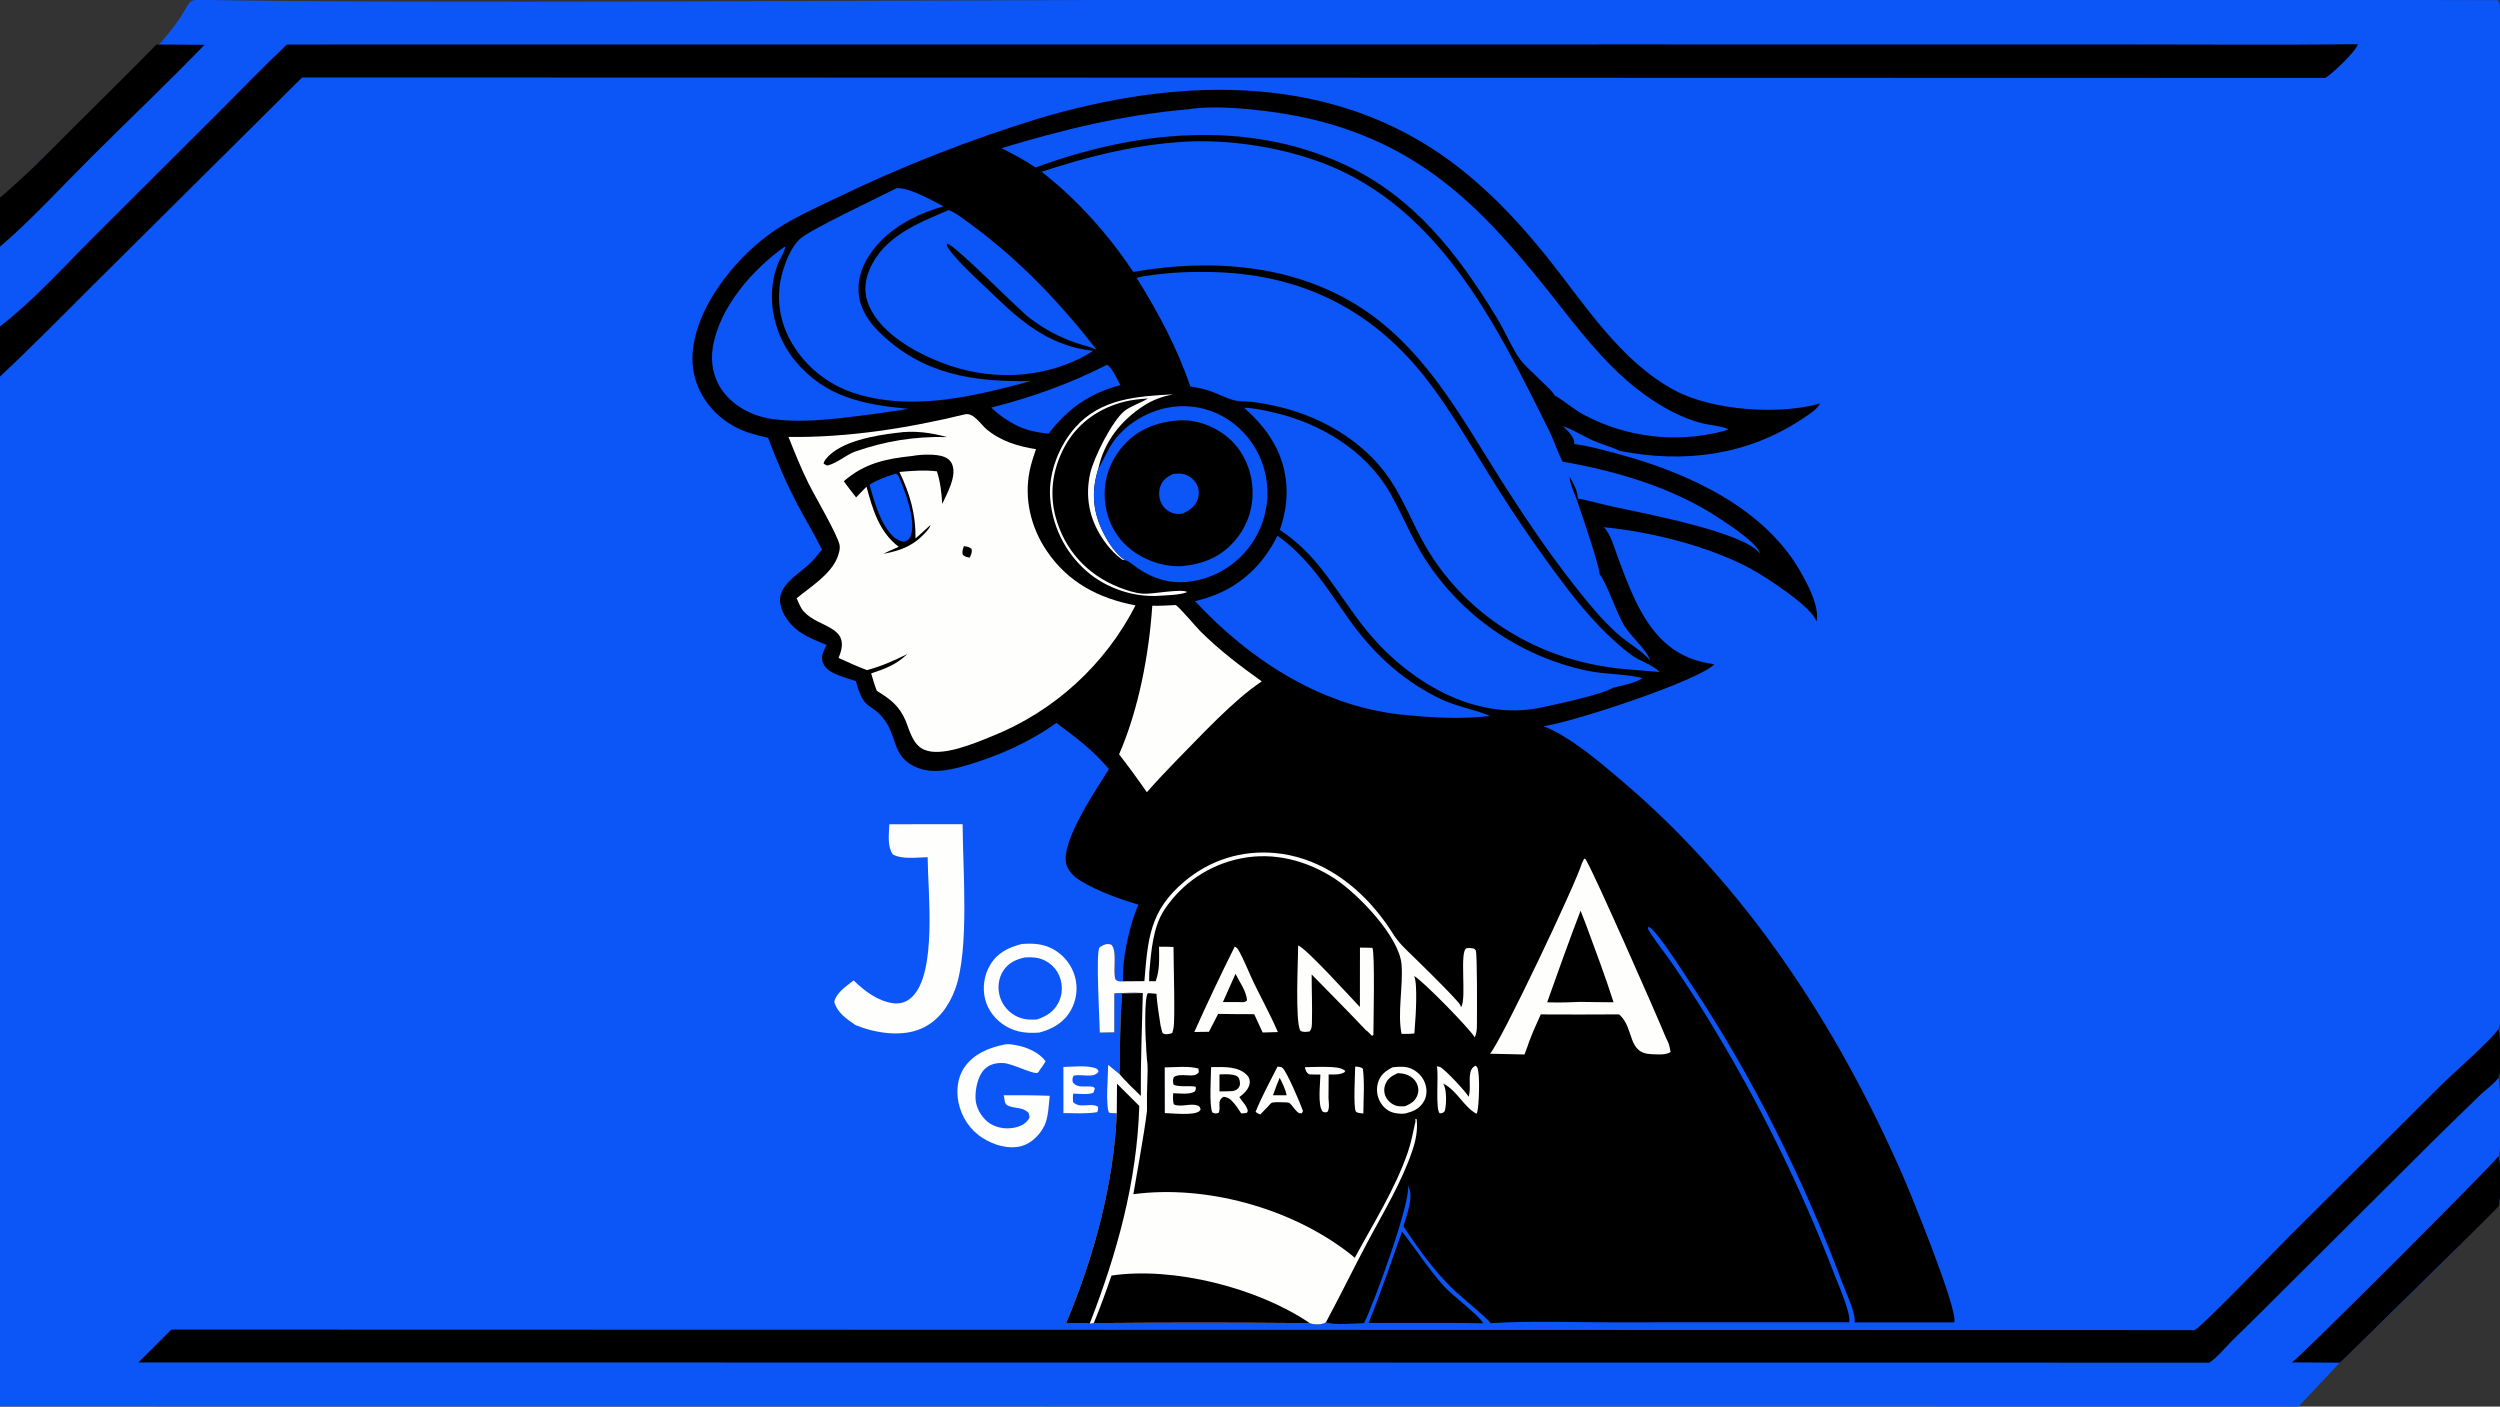 <?xml version="1.0" encoding="UTF-8"?>
<!-- Generated by Pixelmator Pro 3.6.13 -->
<svg width="5460" height="3072" viewBox="0 0 5460 3072" xmlns="http://www.w3.org/2000/svg">
    <rect x="0" y="0" width="5460" height="3072" fill="#333333" stroke="none"/>
    <path id="Path" fill="#0c55f7" stroke="none" d="M 122 318 C 122 318 264.733 188.177 343 102 C 438.677 -3.347 388.416 -1.395 457 0 C 839.019 7.771 2058.214 0.746 2389 0 C 4064.189 -3.778 5455.334 0.375 5455.334 0.375 C 5457.761 4.251 5459.147 7.73 5459.52 12.298 C 5463.626 65.388 5460 121.274 5460 174.749 L 5460.027 507.475 L 5460.08 1809.493 L 5460.054 2128.034 C 5460.054 2153.1 5464.266 2217.385 5459.2 2239.106 C 5458.48 2242.097 5457.494 2244.771 5456.348 2247.608 C 5462.506 2261.7 5463.092 2337.618 5457.761 2351.009 C 5457.014 2352.851 5456.961 2352.902 5456.161 2354.451 C 5462.666 2368.269 5462.933 2509.989 5457.788 2522.722 C 5457.44 2523.556 5457.041 2524.367 5456.694 2525.19 C 5463.199 2541.136 5495.132 2614.372 5489 2629 C 5489.479 2631.808 5482.34 2592.475 5476 2603 C 5439.802 2663.096 5110.853 2974.64 5110 2976 L 5020 3072 L 0 3071.625 L 0 822.457 L 0 712.865 L 0 538.905 L 0 438 L 122 318 Z"/>
    <path id="path1" fill="#fefefd" stroke="none" d="M 2322.43 2330.251 C 2342.601 2329.963 2375.572 2325.823 2393.762 2333.549 C 2397.98 2335.341 2397.564 2336.439 2399.081 2340.697 C 2388.361 2355.981 2361.885 2344.707 2344.635 2349.396 C 2341.727 2354.555 2342.135 2357.725 2342.78 2363.507 C 2353.999 2378.349 2370.992 2370.29 2387.246 2373.705 C 2389.662 2374.211 2389.843 2375.806 2391.11 2377.794 L 2388.195 2386.102 C 2379.547 2391.652 2354.788 2388.501 2343.726 2388.522 C 2342.918 2394.881 2342.967 2400.514 2343.598 2406.889 C 2359.448 2422.288 2381.213 2407.249 2397.94 2417.089 C 2398.326 2422.629 2398.833 2423.989 2396.084 2428.993 C 2372.423 2432.954 2346.55 2431.051 2322.545 2431.03 L 2322.43 2330.251 Z"/>
    <path id="path2" fill="#fefefd" stroke="none" d="M 2194.07 2281.132 C 2202.546 2279.498 2211.775 2281.38 2220.239 2282.875 C 2241.732 2286.614 2271.029 2299.142 2283.523 2318.193 L 2275.556 2330.385 C 2272.673 2332.784 2268.316 2342.675 2265.429 2343.355 C 2255.262 2345.765 2210.116 2322.889 2192.15 2321.764 C 2176.784 2320.804 2161.274 2323.893 2149.793 2335.603 C 2135.157 2350.531 2129.494 2379.945 2130.611 2400.566 C 2131.614 2419.051 2142.64 2438.051 2156.179 2449.378 C 2171.718 2462.382 2193.585 2466.635 2213.105 2463.23 C 2226.714 2460.855 2239.519 2455.59 2247.305 2443.09 C 2249.789 2439.101 2247.132 2434.19 2246.142 2429.786 C 2230.569 2416.604 2217.062 2422.232 2200.668 2414.358 C 2192.434 2410.402 2195.101 2400.648 2191.866 2392.092 C 2225.338 2391.84 2262.263 2391.985 2292.6 2393.255 C 2290.392 2412.659 2289.715 2439.49 2281.615 2457.045 C 2272.023 2477.834 2253.046 2496.604 2231.766 2502.772 C 2203.718 2510.904 2170.514 2500.954 2146.525 2485.645 C 2118.926 2468.38 2099.57 2439.737 2093.104 2406.591 C 2088.313 2381.631 2091.224 2353.536 2105.571 2332.136 C 2126.243 2301.319 2160.426 2287.963 2194.07 2281.132 Z"/>
    <path id="path3" fill="#fefefd" stroke="none" d="M 1942.332 1800.177 L 2102.374 1800 C 2102.601 1897.391 2117.683 2073.97 2086.089 2160.338 C 2072.615 2197.169 2048.766 2230.49 2011.942 2246.542 C 1968.449 2265.505 1911.148 2256.141 1868.771 2238.966 C 1848.66 2225.227 1828.694 2211.948 1821.969 2187.986 C 1827.232 2167 1848.269 2154.156 1864.359 2141.216 C 1887.646 2164.359 1917.69 2186.783 1951.256 2191.106 C 1966.287 2193.041 1980.329 2188.251 1991.345 2177.903 C 2047.317 2125.328 2026.349 1947.532 2025.983 1872.099 C 2002.923 1872.603 1969.728 1877.437 1949.687 1865.91 C 1937.302 1846.795 1941.614 1822.159 1942.332 1800.177 Z"/>
    <path id="path4" fill="#000000" stroke="none" d="M 3061.972 2689.878 C 3093.804 2729.762 3120.038 2772.311 3154.749 2810.329 C 3172.025 2829.257 3231.557 2873.833 3239.369 2890.069 C 3216.015 2889.323 3192.58 2889.536 3169.226 2889.296 L 2989.136 2889.323 C 3015.477 2823.525 3038.325 2756.662 3061.972 2689.878 Z"/>
    <path id="path5" fill="#fefefd" stroke="none" d="M 2231.602 2061.661 C 2255.876 2059.957 2277.785 2060.883 2299.657 2072.738 C 2322.886 2085.371 2340.103 2106.763 2347.477 2132.156 C 2354.562 2157.062 2351.432 2183.765 2338.781 2206.359 C 2323.491 2233.4 2298.985 2247.37 2269.742 2255.139 C 2243.655 2257.08 2220.391 2254.944 2197.319 2241.502 C 2174.991 2228.492 2158.02 2207.577 2151.563 2182.405 C 2145.232 2156.984 2149.133 2130.093 2162.427 2107.519 C 2178.417 2080.779 2202.443 2069.088 2231.602 2061.661 Z"/>
    <path id="path6" fill="#0c55f7" stroke="none" d="M 2238.776 2090.971 C 2253.21 2090.147 2267.3 2090.755 2280.536 2097.082 C 2296.796 2104.856 2309.18 2118.324 2315.109 2135.392 C 2321.113 2152.676 2320.329 2172.655 2312.099 2189.089 C 2301.843 2209.577 2285.194 2219.756 2264.015 2226.693 C 2245.977 2227.613 2230.666 2226.352 2214.873 2216.684 C 2198.529 2206.9 2186.874 2190.883 2182.592 2172.322 C 2178.561 2154.87 2181.217 2135.512 2190.979 2120.356 C 2202.385 2102.656 2218.882 2095.269 2238.776 2090.971 Z"/>
    <path id="path7" fill="#000000" stroke="none" d="M 341.687 97.244 L 446.6 97.847 C 366.335 181.087 282.256 260.517 200.402 342.169 C 134.623 407.785 70.3 478.237 0 538.905 L 0 431.534 C 57.753 383.039 109.976 328.82 163.307 275.593 C 222.798 216.215 282.867 157.281 341.687 97.244 Z"/>
    <path id="path8" fill="#000000" stroke="none" d="M 5456.694 2525.19 C 5463.199 2541.136 5462.853 2620.055 5456.721 2634.684 C 5453.575 2640.258 5114.431 2973.302 5110.272 2976.048 L 5005.631 2975.462 C 5020.934 2966.957 5443.764 2544.007 5456.694 2525.19 Z"/>
    <path id="path9" fill="#000000" stroke="none" d="M 4793.042 2904.972 C 4812.745 2894.202 4974.252 2725.629 5000.485 2699.502 L 5333.204 2368.253 C 5360.051 2341.779 5440.111 2272.212 5456.347 2247.608 C 5462.506 2261.7 5463.092 2337.618 5457.761 2351.009 C 5457.014 2352.851 5456.961 2352.902 5456.161 2354.451 C 5447.097 2366.922 5430.301 2378.541 5418.863 2389.509 C 5385.123 2421.973 5351.566 2454.626 5318.195 2487.469 L 4946.072 2857.97 L 4872.57 2930.433 C 4857.8 2945.256 4842.551 2964.504 4825.168 2976.022 L 302.302 2975.568 L 374.282 2903.826 L 4793.042 2904.972 Z"/>
    <path id="path10" fill="#000000" stroke="none" d="M 626.65 97.338 L 3563.023 97.036 L 4640.494 97.135 C 4810.105 97.03 4979.931 98.69 5149.516 96.517 C 5146.37 111.15 5096.116 158.507 5081.959 167.911 C 5080.786 168.701 5078.893 169.619 5077.693 170.227 L 659.868 169.127 L 217.572 608.285 C 145.361 679.948 74.25 752.901 0 822.457 L 0 712.865 C 73.33 656.348 137.654 584.294 203.197 518.984 L 478.163 244.799 C 527.447 195.634 575.942 144.992 626.65 97.338 Z"/>
    <path id="path11" fill="#000000" stroke="none" d="M 1677.529 956.083 C 1652.117 950.495 1628.266 944.552 1605.072 932.179 C 1564.063 910.308 1531.823 872.634 1518.544 827.904 C 1502.055 772.352 1520.562 711.263 1547.462 661.955 C 1578.777 604.561 1627.475 550.321 1680.08 511.661 C 1722.734 480.314 1773.247 457.999 1820.798 435.13 C 1966.017 364.54 2116.497 305.331 2270.883 258.039 C 2562.185 171.927 2884.016 156.897 3145.845 336.474 C 3234.97 397.606 3311.511 477.477 3378.882 561.625 C 3461.421 664.733 3537.909 788.041 3657.16 852.388 C 3739.033 896.57 3886.678 907.188 3974.923 880.949 C 3969.671 893.632 3950.022 905.599 3938.638 913.237 C 3816.988 994.85 3678.515 1012.589 3537.003 984.697 C 3519.194 975.63 3498.586 970.602 3480.083 962.49 C 3457.822 952.732 3435.828 938.189 3412.98 930.66 C 3422.125 938.951 3438.787 954.299 3438.414 967.925 C 3438.387 968.52 3438.227 969.098 3438.121 969.685 C 3471.233 973.94 3504.984 983.74 3537.217 992.309 C 3686.22 1033.053 3852.046 1108.081 3932.24 1248.478 C 3948.289 1276.575 3974.07 1324.606 3967.325 1357.459 C 3957.994 1325.742 3856.685 1260.254 3826.132 1243.525 C 3734.715 1193.476 3606.986 1161.478 3502.478 1151.366 C 3517.968 1166.05 3524.979 1194.601 3532.364 1214.494 C 3572.434 1322.319 3613.491 1435.59 3744.365 1450.544 C 3710.561 1486.705 3428.603 1579.336 3370.964 1585.948 C 3428.229 1608.252 3491.841 1662.742 3539.482 1703.061 C 3812.669 1934.201 4011.047 2238.263 4154.106 2563.768 C 4173.781 2608.501 4276.875 2861.41 4268.131 2888.07 L 4050.318 2888.07 C 4054.023 2869.781 4031.069 2821.686 4024.271 2803.397 C 3939.891 2577.332 3829.145 2354.392 3695.818 2153.193 C 3679.368 2128.357 3622.182 2037.432 3602.027 2024.459 L 3599.041 2025.555 C 3599.521 2029.861 3600.561 2032.026 3602.96 2035.641 C 3618.503 2059.203 3636.179 2081.438 3652.308 2104.624 C 3679.978 2144.83 3706.542 2185.787 3731.969 2227.447 C 3840.296 2404.528 3932.331 2591.073 4006.941 2784.789 C 4014.193 2803.904 4043.493 2870.287 4038.534 2887.856 L 3517.274 2887.91 C 3430.816 2888.017 3342.011 2884.231 3255.818 2889.803 C 3248.886 2879.272 3186.582 2828.724 3169.28 2811.528 C 3128.889 2771.352 3096.551 2725.603 3065.038 2678.334 C 3072.183 2652.901 3088.766 2613.995 3075.169 2589.735 C 3080.155 2629.549 3001.16 2845.094 2979.086 2889.83 C 2959.251 2889.963 2912.756 2894.575 2895.959 2887.697 C 2886.735 2893.722 2872.952 2893.562 2862.314 2890.443 C 2861.701 2890.256 2861.141 2889.963 2860.555 2889.723 C 2703.315 2888.334 2546.065 2888.308 2388.825 2889.643 L 2379.8 2891.109 C 2364.159 2888.176 2344.294 2890.149 2328.208 2890.069 C 2388.451 2747.491 2432.406 2586.221 2439.039 2431.363 C 2433.142 2431.739 2427.93 2431.2 2422.11 2430.238 C 2414.051 2417.571 2419.86 2343.949 2420.236 2325.469 L 2444.95 2345.738 C 2446.021 2287.062 2446.032 2228.231 2450.604 2169.704 C 2465.713 2169.59 2480.819 2169.272 2495.918 2168.75 C 2475.222 2167.353 2454.449 2168.656 2433.744 2169.432 L 2433.699 2254.723 L 2401.784 2255.254 C 2401.656 2229.241 2396.455 2084.154 2404.407 2070.992 L 2402.712 2067.99 C 2404.41 2066.881 2406.14 2065.756 2407.948 2064.828 C 2414.725 2061.346 2419.999 2060.869 2426.983 2062.871 C 2440.94 2076.545 2430.129 2118.562 2436.117 2138.797 C 2441.881 2144.409 2445.414 2143.068 2452.982 2143.201 C 2449.405 2097.951 2467.211 2017.773 2486.422 1975.983 C 2444.395 1963.29 2398.382 1946.854 2360.711 1924.1 C 2346.073 1915.254 2332.193 1902.873 2328.407 1885.453 C 2317.621 1835.801 2395.239 1722.872 2421.894 1679.722 C 2388.915 1639.948 2348.352 1609.302 2307.079 1578.795 C 2248.667 1620.982 2178.767 1651.777 2109.746 1671.77 C 2070.665 1683.089 2028.699 1692.213 1991.109 1670.794 C 1951.795 1648.394 1956.951 1609.502 1934.613 1576.638 C 1903.247 1530.497 1888.04 1558.184 1869.258 1487.513 C 1856.805 1483.639 1844.12 1479.939 1831.99 1475.148 C 1817.887 1469.576 1803.099 1462.495 1797.262 1447.408 C 1791.584 1432.727 1799.097 1421.543 1805.322 1408.623 C 1785.439 1400.158 1764.02 1392.315 1746.259 1379.817 C 1725.904 1365.49 1708.039 1342.708 1703.987 1317.544 C 1697.969 1280.19 1740.714 1256.146 1764.615 1234.482 C 1776.097 1224.073 1785.791 1212.65 1794.983 1200.207 C 1779.227 1167.45 1759.573 1135.935 1742.63 1103.679 C 1717.45 1055.736 1696.335 1006.833 1677.529 956.083 Z"/>
    <path id="path12" fill="#fefefd" stroke="none" d="M 2959.757 2329.35 C 2966.182 2329.883 2971.488 2329.769 2976.58 2334.202 C 2980.472 2365.912 2977.779 2399.968 2977.566 2431.952 C 2973.034 2431.36 2964.983 2431.203 2961.57 2427.966 C 2955.145 2421.842 2959.597 2342.76 2959.757 2329.35 Z"/>
    <path id="path13" fill="#fefefd" stroke="none" d="M 2849.811 2330.771 C 2866.367 2330.39 2883.162 2329.718 2899.719 2330.174 C 2910.356 2330.467 2930.405 2330.918 2938.109 2339.132 L 2936.083 2342.022 C 2925.312 2347.732 2913.635 2346.735 2901.798 2346.631 L 2901.452 2398.291 C 2901.985 2407.715 2903.877 2418.827 2899.878 2427.617 C 2894.173 2430.344 2894.387 2429.79 2888.735 2427.809 C 2877.084 2413.82 2883.696 2365.605 2883.749 2346.823 C 2875.517 2346.892 2867.285 2346.736 2859.062 2346.354 C 2851.97 2341.529 2852.13 2338.727 2849.811 2330.771 Z"/>
    <path id="path14" fill="#fefefd" stroke="none" d="M 2543.763 2331.211 C 2566.429 2331.038 2595.598 2327.575 2617.313 2333.661 L 2618.289 2341.379 C 2609.635 2356.821 2579.581 2341.438 2563.584 2352.363 C 2561.121 2358.732 2561.521 2362.452 2563.099 2369.023 C 2576.955 2374.88 2595.907 2370.42 2611.096 2373.334 C 2612.653 2378.136 2611.586 2378.93 2609.733 2383.473 C 2598.955 2391.263 2575.577 2387.893 2562.308 2387.555 C 2561.892 2395.857 2560.927 2404.14 2563.835 2412.106 C 2579.844 2419.115 2600.594 2408.398 2615.812 2414.732 C 2620.285 2416.596 2620.621 2418.214 2622.181 2422.535 C 2621.021 2424.874 2621.293 2424.866 2619.472 2426.601 C 2608.669 2436.9 2559.679 2431.323 2543.931 2430.952 L 2543.763 2331.211 Z"/>
    <path id="path15" fill="#fefefd" stroke="none" d="M 2790.039 2329.51 C 2793.051 2329.769 2797.85 2329.865 2800.356 2331.691 C 2809.874 2338.641 2841.013 2412.343 2845.759 2426.59 L 2843.199 2431.419 L 2837.254 2431.155 C 2829.576 2426.377 2825.657 2419.128 2819.898 2412.453 C 2815.099 2406.87 2812.62 2408.04 2805.315 2407.462 C 2782.342 2406.815 2784.581 2407.494 2779 2408 C 2775.556 2408.312 2771.987 2414.104 2769 2417 C 2763.868 2421.977 2757.233 2429.138 2752.314 2434.09 C 2747.402 2432.064 2746.788 2431.402 2742.184 2428.436 C 2755.594 2394.726 2773.883 2362.041 2790.039 2329.51 Z"/>
    <path id="path16" fill="#000000" stroke="none" d="M 2794.811 2353.931 C 2800.703 2365.344 2807.68 2379.28 2810 2392 L 2785 2392 C 2777.501 2392.411 2780.407 2391.299 2781 2390 C 2785.654 2376.803 2790.252 2364.035 2794.811 2353.931 Z"/>
    <path id="path17" fill="#fefefd" stroke="none" d="M 3137.927 2328.937 C 3140.273 2328.924 3142.273 2329.348 3144.512 2330.083 C 3153.87 2333.133 3202.285 2384.923 3207.51 2395.462 C 3212.869 2377.203 3207.377 2359.308 3211.429 2341.862 C 3213.135 2334.546 3216.175 2331.174 3222.28 2327.375 C 3224.333 2328.798 3225.106 2329.025 3226.332 2331.368 C 3232.971 2344.016 3230.251 2417.398 3225.879 2430.533 L 3224.626 2432.501 C 3196.846 2417.553 3181.783 2380.959 3151.711 2366.411 C 3152.35 2367.434 3152.99 2368.461 3153.523 2369.53 C 3159.682 2381.514 3159.175 2413.356 3155.363 2426.455 C 3150.884 2431.293 3151.017 2431.192 3144.432 2431.515 C 3134.648 2424.197 3142.06 2348.58 3138.381 2330.942 C 3138.22 2330.27 3138.061 2329.606 3137.927 2328.937 Z"/>
    <path id="path18" fill="#fefefd" stroke="none" d="M 2645.021 2330.59 L 2647.828 2330.555 C 2672.894 2330.257 2705.073 2328.324 2723.921 2348.585 C 2728.208 2353.24 2730.192 2359.564 2729.333 2365.832 C 2727.654 2378.576 2716.43 2389.013 2706.672 2396.073 C 2712.538 2405.132 2722.855 2414.881 2725.041 2425.447 C 2725.495 2427.62 2723.708 2428.995 2722.509 2430.744 L 2710.965 2431.866 C 2704.859 2422.567 2698.728 2412.679 2690.836 2404.75 C 2685.397 2399.261 2679.826 2395.547 2671.828 2395.558 C 2656.842 2405.198 2667.109 2415.727 2661.942 2430.099 C 2655.12 2432.509 2654.792 2432.317 2647.927 2429.91 C 2640.427 2416.366 2644.949 2350.004 2645.021 2330.59 Z"/>
    <path id="path19" fill="#000000" stroke="none" d="M 2663.355 2346.482 C 2672.387 2346.274 2682.198 2345.624 2691.156 2347.162 C 2699.954 2348.679 2707.361 2350.363 2708 2365 C 2709.225 2370.336 2704.73 2382.323 2690 2383 C 2683.958 2383.278 2676.813 2383.641 2663.35 2383.641 L 2663.355 2346.482 Z"/>
    <path id="path20" fill="#fefefd" stroke="none" d="M 2507.039 870.314 C 2489.416 871.474 2472.537 873.076 2455.339 877.396 C 2402.69 890.616 2356.867 921.473 2329.029 968.771 C 2300.491 1017.255 2290.641 1073.172 2305.216 1127.974 C 2324.521 1200.559 2374.079 1255.269 2444 1282.755 C 2459.858 1288.988 2479.445 1295.693 2496.479 1296.65 C 2518.486 1297.887 2579.525 1285.147 2592.972 1292.974 C 2578.282 1299.535 2548.66 1299.996 2532.134 1301.164 C 2476.166 1305.118 2415.205 1284.44 2373.007 1247.35 C 2325.521 1205.762 2296.794 1146.796 2293.312 1083.769 C 2290.443 1030.507 2313.68 972.148 2348.978 932.766 C 2404.991 870.272 2483.38 865.473 2561.564 861.231 C 2537.735 866.27 2517.734 873.207 2497.305 886.513 C 2447.336 919.052 2410.955 965.286 2398.587 1024.205 C 2382.783 1074.046 2386.766 1119.025 2410.656 1165.432 C 2421.758 1186.997 2436.749 1209.45 2456.822 1223.45 L 2451.673 1222.604 C 2433.302 1209.637 2418.401 1192.438 2406.212 1173.632 C 2378.6 1131.024 2369.888 1083.636 2380.995 1033.877 C 2388.737 999.206 2429.183 919.209 2455.56 897.793 C 2468.949 886.921 2491.546 880.109 2507.039 870.314 Z"/>
    <path id="path21" fill="#fefefd" stroke="none" d="M 3041.631 2330.907 C 3055.947 2329.459 3071.09 2328.156 3084.34 2334.914 C 3098.203 2341.99 3108.894 2353.654 3113.266 2368.733 C 3116.785 2380.906 3116.199 2394.281 3109.747 2405.385 C 3101.589 2419.4 3089.832 2426.351 3074.502 2430.262 C 3066.904 2433.813 3051.868 2432.354 3043.763 2430.256 C 3030.593 2426.841 3020.676 2417.987 3014.144 2406.222 C 3006.899 2393.131 3005.375 2377.631 3009.932 2363.379 C 3015.184 2346.871 3026.754 2338.372 3041.631 2330.907 Z"/>
    <path id="path22" fill="#000000" stroke="none" d="M 3052.988 2343.715 C 3058.8 2344.061 3064.478 2344.568 3070.051 2346.344 C 3080.714 2349.74 3089.646 2356.458 3094.498 2366.834 C 3098.23 2374.88 3098.763 2383.596 3095.644 2391.916 C 3090.632 2405.244 3080.927 2410.56 3068.637 2416.108 C 3062.585 2416.188 3055.201 2416.705 3049.416 2414.924 C 3039.844 2411.986 3031.233 2404.764 3026.728 2395.838 C 3022.302 2387.072 3022.142 2376.957 3025.715 2367.85 C 3030.993 2354.491 3040.724 2349.337 3052.988 2343.715 Z"/>
    <path id="path23" fill="#fefefd" stroke="none" d="M 2696.675 2067.284 C 2699.847 2068.824 2702.193 2070.64 2704.006 2073.719 C 2717.043 2095.986 2726.641 2122.086 2737.865 2145.433 C 2755.354 2181.73 2775.029 2216.991 2790.865 2254.057 L 2757.62 2254.992 L 2739.171 2214.97 L 2700.007 2214.826 L 2660.409 2214.384 L 2640.326 2253.411 L 2608.39 2253.846 C 2636.423 2191.379 2666.096 2128.549 2696.675 2067.284 Z"/>
    <path id="path24" fill="#000000" stroke="none" d="M 2698.354 2126.8 C 2707.206 2145.099 2722.029 2164.303 2723.575 2184.833 C 2718.323 2190.16 2713.124 2188.478 2705.873 2188.569 L 2670.841 2188.569 L 2698.354 2126.8 Z"/>
    <path id="path25" fill="#fefefd" stroke="none" d="M 3455 1885 C 3461.851 1870.017 3461.235 1874.276 3466.787 1883.792 C 3484.076 1913.428 3616.001 2211.288 3638.882 2267.561 L 3641.938 2273.404 C 3646.539 2283.24 3646.327 2287.83 3648.628 2297.715 C 3637.55 2304.728 3620.42 2302.675 3607.647 2302.368 C 3553.833 2301.086 3569.753 2247.979 3538.64 2217.735 C 3537.792 2216.928 3536.944 2216.188 3536.036 2215.418 L 3449.353 2215.713 L 3365 2215.487 C 3336.233 2277.975 3339.629 2278.146 3329.498 2303 L 3254.256 2301.314 C 3279.618 2272.04 3442.288 1928.65 3455 1885 Z"/>
    <path id="path26" fill="#000000" stroke="none" d="M 3452 1989 L 3464 2020 C 3483.733 2073.591 3505.711 2131.379 3524 2189 C 3503.484 2189.184 3474.513 2188.19 3451 2188.128 C 3432.646 2188.919 3405.151 2190.085 3379 2189 C 3394.842 2143.992 3433.14 2037.313 3452 1989 Z"/>
    <path id="path27" fill="#fefefd" stroke="none" d="M 2835.174 2064.828 C 2852.77 2071.024 2950.427 2178.936 2970.021 2199.393 L 2970.155 2069.582 C 2979.166 2069.521 2988.23 2069.878 2997.241 2070.088 C 3003.133 2078.057 2999.561 2238.148 2999.481 2260.346 L 2996.468 2262.271 L 2986.711 2252.5 L 2985 2251 L 2984.072 2250.927 C 2944.988 2209.417 2904.49 2169.08 2864.687 2128.25 C 2864.634 2163.063 2866.18 2198.081 2865.274 2232.854 C 2865.087 2240.244 2865.14 2247.605 2859.729 2252.806 C 2852.077 2253.411 2846.985 2255.118 2840.133 2251.233 C 2828.11 2231.598 2835.174 2096.005 2835.174 2064.828 Z"/>
    <path id="path28" fill="#0c55f7" stroke="none" d="M 2416.861 797.132 L 2419.081 797.455 C 2429.015 803.544 2440.889 830.274 2447.034 841.036 C 2379.126 859.045 2332.814 891.811 2289.934 947.104 C 2265.684 944.648 2244.806 940.471 2222.393 930.34 C 2200.479 919.268 2182.624 907.055 2164.885 890.094 C 2253.148 867.926 2335.611 838.29 2416.861 797.132 Z"/>
    <path id="path29" fill="#0c55f7" stroke="none" d="M 1713.443 538.875 L 1714.92 540.104 C 1712.603 550.593 1705.81 561.142 1701.299 570.953 C 1693.357 588.229 1688.886 607.293 1686.881 626.174 C 1680.776 683.659 1700.086 743.937 1736.821 788.361 C 1802.363 867.625 1886.774 883.981 1984.163 892.909 C 1935.897 900.598 1887.47 907.242 1838.916 912.837 C 1789.352 918.156 1735.043 922.251 1685.57 914.933 C 1643.782 908.753 1603.139 888.31 1578.028 853.537 C 1558.011 825.813 1551.336 792.32 1556.764 758.795 C 1570.984 670.942 1643.385 588.789 1713.443 538.875 Z"/>
    <path id="path30" fill="#fefefd" stroke="none" d="M 2567.525 1321.402 C 2572.534 1322.375 2614.178 1371.349 2621.717 1378.833 C 2663.064 1419.884 2708.458 1454.42 2755.727 1488.19 C 2695.289 1527.738 2622.36 1607.228 2570.983 1659.082 C 2548.364 1682.388 2526.151 1705.809 2504.724 1730.23 C 2485.277 1702.078 2465.06 1674.466 2444.097 1647.423 C 2486.766 1549.693 2509.48 1428.92 2516.578 1322.98 C 2533.635 1323.289 2550.505 1322.38 2567.525 1321.402 Z"/>
    <path id="path31" fill="#0c55f7" stroke="none" d="M 2789.879 1169.964 C 2859.089 1219.581 2896.466 1282.723 2944.748 1350.749 C 2996.095 1423.11 3056.294 1480.429 3135.474 1521.289 C 3179.544 1544.027 3211.616 1546.246 3252.619 1562.98 C 3253.152 1563.196 3253.686 1563.425 3254.219 1563.649 C 3196.553 1570.546 3136.167 1568.15 3078.608 1562.26 C 3077.942 1562.242 3077.275 1562.255 3076.609 1562.204 C 2892.813 1547.912 2732.639 1444.42 2609.872 1312.908 C 2620.187 1310.37 2630.469 1307.698 2640.521 1304.249 C 2708.645 1280.87 2758.34 1234.204 2789.879 1169.964 Z"/>
    <path id="path32" fill="#0c55f7" stroke="none" d="M 1958.5 410.819 C 1988.088 410.019 2034.9 437.761 2060.817 450.646 C 2011.762 463.984 1961.425 488.512 1925.239 524.81 C 1897.049 553.091 1874.51 590.732 1874.881 631.733 C 1875.22 669.364 1894.847 700.783 1921.157 726.294 C 2016.11 818.367 2125.086 834.267 2250.864 832.3 C 2218.586 841.196 2186.111 849.36 2153.463 856.784 C 2062.256 877.409 1962.257 888.334 1871.263 860.333 C 1808.074 841.52 1755.072 798.149 1724.126 739.933 C 1699.198 692.094 1694.57 638.707 1711.15 587.165 C 1718.402 564.624 1729.154 539.358 1746.184 522.624 C 1767.086 502.082 1919.142 431.062 1958.5 410.819 Z"/>
    <path id="path33" fill="#0c55f7" stroke="none" d="M 2071.987 458.732 C 2089.874 466.069 2108.157 481.084 2123.729 492.498 C 2225.715 567.258 2317.557 663.592 2394.687 763.623 C 2379.981 757.182 2363.396 753.466 2348.149 748.195 C 2313.107 736.027 2280.198 718.418 2250.632 696.016 C 2221.215 673.992 2085.309 533.783 2068.66 532.256 L 2067.743 536.7 C 2085.525 567.927 2149.163 623.356 2177.567 651.485 C 2240.037 711.265 2298.948 756.212 2387.177 766.228 C 2375.047 774.349 2361.693 781.523 2348.395 787.537 C 2256.265 829.191 2151.813 828.463 2057.895 792.595 C 1999.197 770.176 1924.37 728.469 1897.993 668.079 C 1886.734 642.295 1887.745 616.243 1898.35 590.428 C 1928.585 516.82 2004.359 487.624 2071.987 458.732 Z"/>
    <path id="path34" fill="#0c55f7" stroke="none" d="M 2398.588 1024.205 C 2408.902 1006.839 2416.447 988.073 2427.282 970.999 C 2451.724 932.499 2494.881 904.33 2538.751 892.88 C 2585.452 880.77 2635.061 887.948 2676.413 912.8 C 2719.564 939.065 2750.511 981.398 2762.446 1030.484 C 2774.998 1081.56 2766.292 1135.544 2738.318 1180.084 C 2710.793 1224.28 2666.726 1255.623 2615.945 1267.122 C 2567.288 1277.847 2527.889 1269.057 2486.422 1242.165 C 2479.365 1237.588 2463.958 1223.663 2456.822 1223.45 C 2436.749 1209.45 2421.758 1186.997 2410.656 1165.432 C 2386.766 1119.025 2382.783 1074.046 2398.588 1024.205 Z"/>
    <path id="path35" fill="#000000" stroke="none" d="M 2569.138 918.532 C 2607.806 914.613 2648.081 928.54 2678.253 952.47 C 2710.645 978.184 2730.053 1016.607 2734.612 1057.471 C 2739.491 1101.312 2727.387 1143.997 2699.261 1178.133 C 2668.308 1215.681 2628.721 1232.05 2581.37 1236.428 C 2541.638 1238.385 2500.499 1224.26 2469.429 1199.767 C 2437.314 1174.451 2418.212 1137.676 2413.573 1097.219 C 2408.591 1053.768 2421.499 1011.981 2449.173 978.192 C 2480.429 940.026 2521.134 923.083 2569.138 918.532 Z"/>
    <path id="path36" fill="#0c55f7" stroke="none" d="M 2562.257 1034.976 C 2569.89 1034.448 2578.232 1033.512 2585.683 1035.608 C 2596.896 1038.761 2607.622 1046.599 2613.226 1056.89 C 2618.843 1067.208 2619.515 1079.138 2615.812 1090.224 C 2610.314 1106.681 2598.235 1114.447 2583.292 1121.584 C 2575.822 1122.666 2569.906 1123.047 2562.494 1120.936 C 2551.699 1117.859 2542.096 1109.979 2536.871 1100.082 C 2530.907 1088.786 2530.033 1074.953 2533.941 1062.841 C 2538.708 1048.066 2549.044 1041.691 2562.257 1034.976 Z"/>
    <path id="path37" fill="#0c55f7" stroke="none" d="M 2594.286 238.755 C 2665.901 226.731 2794.784 243.435 2865.94 260.532 C 3121.051 321.851 3254.565 473.697 3408.607 669.972 C 3462.648 738.832 3519.114 809.194 3590.457 860.906 C 3628.474 888.465 3672.17 913.179 3718.105 924.555 C 3735.941 928.975 3756.283 929.631 3773.239 936.576 C 3773.718 936.781 3774.225 937.008 3774.705 937.224 C 3771.265 939.383 3767.213 940.639 3763.294 941.673 C 3660.602 968.457 3551.585 955.497 3458.035 905.383 C 3436.254 893.632 3418.072 876.641 3396.664 864.476 L 3394.824 863.434 C 3394.691 862.986 3394.611 862.522 3394.451 862.095 C 3390.025 851.647 3332.28 803.083 3318.949 783.728 C 3300.207 756.486 3286.637 723.041 3269.228 694.403 C 3184.369 554.781 3087.486 428.966 2935.23 358.933 C 2720.162 260.001 2477.992 285.95 2261.712 365.776 C 2238.203 349.764 2212.676 336.461 2187.319 323.667 C 2321.302 282.855 2454.454 250.678 2594.286 238.755 Z"/>
    <path id="path38" fill="#0c55f7" stroke="none" d="M 2717.043 890.512 C 2737.438 890.968 2759.699 895.871 2779.615 900.371 C 2882.576 923.654 2982.685 983.327 3035.952 1076.736 C 3062.692 1123.61 3082.208 1173.414 3111.321 1219.336 C 3191.655 1344.898 3318.833 1433.151 3464.568 1464.468 C 3504.397 1473.061 3546.201 1471.291 3585.125 1480.381 L 3587.311 1480.907 C 3571.128 1492.256 3541.668 1497.452 3522.287 1502.176 C 3500.612 1516.722 3395.064 1539.002 3364.885 1545.398 C 3218.681 1576.382 3072.556 1485.538 2983.565 1375.666 C 2919.954 1297.141 2883.083 1214.82 2795.104 1157.364 C 2805.955 1126.383 2811.74 1093.575 2809.554 1060.724 C 2804.835 989.864 2769.057 936.301 2717.043 890.512 Z"/>
    <path id="path39" fill="#fefefd" stroke="none" d="M 2499.352 2142.823 C 2507.022 2049.987 2510.955 1989.103 2586.566 1925.308 C 2642.325 1878.263 2711.285 1856.578 2784.067 1862.968 C 2871.832 1870.673 2948.96 1920.685 3004.413 1987.276 C 3016.943 2002.323 3028.94 2018.24 3039.418 2034.796 C 3046.963 2046.747 3043.092 2041.27 3052 2053 C 3057.503 2060.246 3066.252 2069.51 3072 2075 C 3076.792 2079.577 3184.076 2183.349 3189.594 2195.618 C 3190.128 2196.817 3190.474 2198.782 3190.741 2199.958 C 3191.034 2199.505 3191.354 2199.065 3191.621 2198.598 C 3203.164 2178.544 3186.928 2075.53 3203.164 2070.981 C 3207.99 2069.63 3214.228 2071.029 3219.134 2071.648 C 3220.44 2072.957 3222.146 2073.954 3223.027 2075.578 C 3226.519 2082.037 3225.746 2209.494 3225.639 2227.298 C 3225.559 2239.452 3226.465 2253.083 3221.374 2264.326 C 3221.16 2264.793 3220.974 2265.27 3220.76 2265.742 C 3215.161 2252.164 3105.215 2139.407 3088.312 2131.567 C 3096.551 2146.55 3091.885 2221.586 3090.179 2240.217 C 3089.495 2247.676 3089.4 2249.172 3089 2257 C 3082.584 2258.115 3069.398 2258.219 3061 2258 C 3051.669 2212.552 3064.771 2152.812 3060.959 2106.373 C 3055.947 2045.377 2966.475 1952.981 2916.301 1919.81 C 2855.33 1879.521 2781.961 1860.044 2709.552 1874.904 C 2641.386 1888.517 2581.467 1928.76 2543.08 1986.711 C 2517.782 2025.342 2514.401 2076.411 2510 2124 C 2509.637 2127.923 2510.309 2146.308 2509 2143 L 2524 2143 C 2533.16 2118.457 2531.542 2093.363 2531.31 2067.601 C 2541.814 2067.713 2552.478 2067.465 2562.948 2068.227 C 2562.875 2096.045 2566.795 2229.468 2562.886 2245.725 C 2562.542 2247.146 2560.925 2254.638 2560 2256 C 2553.33 2259.146 2539.836 2260.963 2538.012 2253.715 C 2533.251 2234.789 2537.077 2243.461 2535 2242 C 2531.667 2220.056 2526.815 2190.831 2525.685 2170.314 C 2519.921 2169.787 2513.387 2169.273 2507 2169 C 2498.887 2178.185 2501.182 2261.959 2503 2281 C 2503.205 2283.133 2503.43 2297.945 2504 2300 L 2505 2315 C 2507.326 2326.377 2506.126 2350.918 2506 2354 L 2505 2389 L 2505 2426 C 2499.67 2473.269 2478.651 2586.522 2475.254 2608.138 C 2632.821 2587.149 2816.885 2637.984 2943.068 2734.241 C 2948.464 2738.306 2953.71 2742.565 2958.797 2747.011 C 2998.894 2672.869 3047.789 2595.512 3074.929 2515.79 C 3082.341 2494.051 3086.58 2470.534 3091.645 2448.119 L 3090.232 2444.906 L 3093.965 2443.888 C 3096.71 2467.018 3092.312 2489.714 3085.007 2511.645 C 3061.733 2581.713 3020.942 2648.139 2986.364 2713.259 C 2955.678 2771.112 2926.912 2830.004 2895.959 2887.697 C 2886.735 2893.722 2872.952 2893.562 2862.314 2890.443 C 2861.701 2890.256 2861.141 2889.963 2860.555 2889.723 C 2703.315 2888.334 2546.065 2888.308 2388.825 2889.643 L 2379.8 2891.109 C 2364.159 2888.176 2344.294 2890.149 2328.208 2890.069 C 2388.451 2747.491 2432.406 2586.221 2439.039 2431.363 C 2433.142 2431.739 2427.93 2431.2 2422.11 2430.238 C 2414.051 2417.571 2419.86 2343.949 2420.236 2325.469 L 2444.95 2345.738 C 2446.021 2287.062 2446.032 2228.231 2450.604 2169.704 C 2465.713 2169.59 2480.819 2169.272 2495.918 2168.75 C 2475.222 2167.353 2454.449 2168.656 2433.744 2169.432 L 2433.699 2254.723 L 2401.784 2255.254 C 2401.656 2229.241 2393.047 2083.162 2401 2070 L 2402.712 2067.99 C 2404.41 2066.881 2406.14 2065.756 2407.948 2064.828 C 2414.725 2061.346 2419.999 2060.869 2426.983 2062.871 C 2440.94 2076.545 2430.129 2118.562 2436.117 2138.797 C 2441.881 2144.409 2445.414 2143.068 2452.982 2143.201 L 2499.352 2142.823 Z"/>
    <path id="path40" fill="#000000" stroke="none" d="M 2450.604 2169.704 C 2465.713 2169.59 2480.819 2169.272 2495.918 2168.75 C 2494.13 2243.648 2491.064 2318.625 2491.522 2393.559 C 2475.862 2377.976 2459.117 2362.678 2444.95 2345.738 C 2446.021 2287.062 2446.032 2228.231 2450.604 2169.704 Z"/>
    <path id="path41" fill="#000000" stroke="none" d="M 2439.039 2431.363 L 2439.575 2366.805 L 2488.203 2415.372 C 2483.282 2580.342 2439.412 2738.213 2379.8 2891.109 C 2364.159 2888.176 2344.294 2890.149 2328.208 2890.069 C 2388.451 2747.491 2432.406 2586.221 2439.039 2431.363 Z"/>
    <path id="path42" fill="#000000" stroke="none" d="M 2427.543 2785.775 C 2563.494 2765.86 2747.382 2812.861 2860.555 2889.723 C 2703.315 2888.334 2546.065 2888.308 2388.825 2889.643 C 2403.008 2855.385 2415.456 2820.78 2427.543 2785.775 Z"/>
    <path id="path43" fill="#0c55f7" stroke="none" d="M 2560.409 595.963 C 2593.351 593.676 2626.392 593.176 2659.388 594.465 C 2850.184 601.895 3002.547 680.587 3118.599 832.097 C 3167.36 895.729 3208.47 966.467 3250.833 1034.496 C 3304.814 1122.38 3363.241 1207.457 3425.884 1289.394 C 3464.807 1339.685 3511.809 1392.683 3563.183 1430.631 C 3581.365 1444.076 3609.785 1451.708 3624.528 1467.667 L 3556.892 1462.034 C 3533.537 1460.456 3509.17 1456.894 3486.162 1452.527 C 3330.84 1423.054 3194.02 1330.917 3113.96 1193.979 C 3085.513 1145.322 3065.998 1091.391 3034.139 1044.85 C 2975.913 959.775 2877.537 905.245 2777.961 884.983 C 2763.005 881.944 2747.649 878.752 2732.479 877.446 C 2721.069 876.465 2708.619 877.398 2697.528 874.761 C 2679.852 870.56 2661.977 860.917 2644.81 854.665 C 2630.235 849.354 2614.783 846.744 2599.576 843.886 C 2571.087 759.771 2529.212 681.798 2482.298 606.715 C 2507.742 600.548 2534.427 598.535 2560.409 595.963 Z"/>
    <path id="path44" fill="#0c55f7" stroke="none" d="M 2568.946 310.726 C 2664.805 302.771 2768.097 316.426 2859.542 345.752 C 3134.435 433.922 3263.523 699.831 3383.174 940.345 C 3394.184 962.476 3401.276 986.337 3412.74 1008.246 L 3414.046 1010.704 L 3409.914 1007.774 C 3527.565 1027.967 3652.495 1064.419 3752.524 1130.406 C 3773.025 1143.933 3839.276 1186.272 3844.074 1209.626 C 3811.922 1162.59 3588.75 1120.808 3524.766 1107.004 C 3498.159 1101.264 3472.032 1093.7 3445.319 1088.443 C 3447.612 1075.624 3434.575 1052.105 3427.91 1040.849 C 3427.936 1055.973 3439.107 1078.13 3444.252 1093.05 C 3452.571 1117.23 3494.294 1238.643 3493.174 1253.68 C 3508.343 1271.014 3530.738 1339.813 3548.013 1367.511 C 3562.41 1390.601 3596.695 1419.5 3604.027 1442.519 C 3585.791 1420.799 3554.678 1403.827 3532.924 1384.448 C 3496.853 1352.271 3464.407 1311.916 3434.655 1273.811 C 3378.642 1202.114 3327.268 1125.748 3278.506 1048.956 C 3194.447 916.575 3120.171 775.815 2988.764 683.179 C 2839.413 577.874 2650.518 563.198 2475.145 593.812 C 2420.532 512.058 2352.666 435.52 2274.74 375.164 C 2372.485 343.107 2466.238 319.092 2568.946 310.726 Z"/>
    <path id="path45" fill="#fefefd" stroke="none" d="M 2108.205 904.778 C 2126.539 901.083 2141.677 926.666 2154.695 937.57 C 2185.549 963.412 2223.58 975.06 2262.6 980.97 C 2257.385 996.358 2252.119 1011.763 2248.843 1027.703 C 2236.299 1088.731 2251.216 1151.374 2285.796 1202.753 C 2332.561 1272.232 2399.686 1306.816 2479.906 1322.228 C 2413.432 1452.196 2302.12 1553.677 2166.578 1607.886 C 2129.909 1622.747 2056.778 1654.289 2018.328 1637.301 C 1993.964 1626.538 1987.187 1597.516 1978.218 1574.74 C 1963.459 1540.644 1945.392 1527.922 1914.906 1508.644 C 1910.008 1496.356 1906.513 1483.298 1902.562 1470.669 C 1933.56 1460.547 1957.693 1451.591 1981.556 1428.429 C 1952.766 1442.956 1924.81 1455.033 1893.647 1463.559 C 1872.409 1455.742 1851.958 1446.281 1831.385 1436.886 L 1832.968 1432.94 C 1859.25 1366.625 1788.331 1372.125 1755.555 1335.63 C 1748.325 1327.582 1744.15 1316.363 1739.882 1306.536 C 1769.499 1282.283 1812.803 1255.533 1828.167 1219.235 C 1831.699 1210.887 1835.536 1198.557 1833.456 1189.525 C 1827.946 1165.605 1780.048 1084.308 1766.049 1056.245 C 1749.493 1023.056 1735.824 988.678 1722.033 954.281 C 1851.207 956.032 1982.982 935.216 2108.205 904.778 Z"/>
    <path id="path46" fill="#000000" stroke="none" d="M 2105.046 1192.809 C 2112.511 1193.953 2115.966 1193.865 2121.879 1198.877 C 2123.575 1206.441 2121.042 1211.071 2117.957 1217.734 C 2111.573 1216.83 2108.101 1216.094 2103.033 1212.007 C 2100.388 1205.123 2102.99 1199.52 2105.046 1192.809 Z"/>
    <path id="path47" fill="#000000" stroke="none" d="M 1959.703 945.16 C 1995.587 939.889 2033.184 944.731 2067.807 954.505 C 1997.035 952.902 1933.24 963.252 1866.454 986.619 C 1846.315 994.66 1828.503 1011.075 1807.833 1016.57 C 1805.428 1017.209 1800.963 1013.8 1798.723 1012.571 C 1799.51 1008.409 1801.123 1005.727 1803.746 1002.426 C 1834.824 963.316 1912.781 950.623 1959.703 945.16 Z"/>
    <path id="path48" fill="#000000" stroke="none" d="M 1992.529 995.846 C 2010.682 992.282 2045.719 990.938 2062.534 997.926 C 2070.969 1001.435 2077.223 1007.22 2080.228 1016.023 C 2089.015 1041.771 2068.281 1077.757 2057.857 1100.717 C 2056.33 1076.144 2053.866 1052.907 2046.231 1029.372 C 2018.803 1026.159 1991.756 1028.225 1964.376 1030.755 C 1987.248 1078.429 2000.229 1122.887 1999.496 1175.869 C 2010.781 1166.557 2021.219 1155.986 2032.362 1146.439 C 2031.013 1151.998 2027.214 1156.047 2023.756 1160.46 C 1995.723 1191.652 1969.674 1201.879 1929.556 1209.581 C 1940.243 1203.82 1951.651 1199.181 1962.742 1194.23 C 1920.046 1161.715 1905.769 1112.41 1892.484 1063.004 C 1884.692 1070.578 1877.278 1078.618 1869.733 1086.443 C 1860.434 1074.966 1851.766 1062.859 1842.849 1051.076 C 1887.675 1011.8 1935.119 1001.802 1992.529 995.846 Z"/>
    <path id="path49" fill="#0c55f7" stroke="none" d="M 1953.816 1035.021 L 1958.578 1035.096 C 1962.571 1039.14 1964.126 1043.374 1966.245 1048.586 C 1978.325 1078.298 2002.954 1143.395 1987.504 1173.507 C 1984.198 1179.954 1981.004 1180.7 1974.651 1182.94 C 1965.251 1182.281 1959.921 1178.453 1952.334 1173.326 C 1922.179 1144.373 1910.28 1097.4 1898.899 1058.685 C 1916.071 1047.855 1934.674 1041.318 1953.816 1035.021 Z"/>
</svg>
